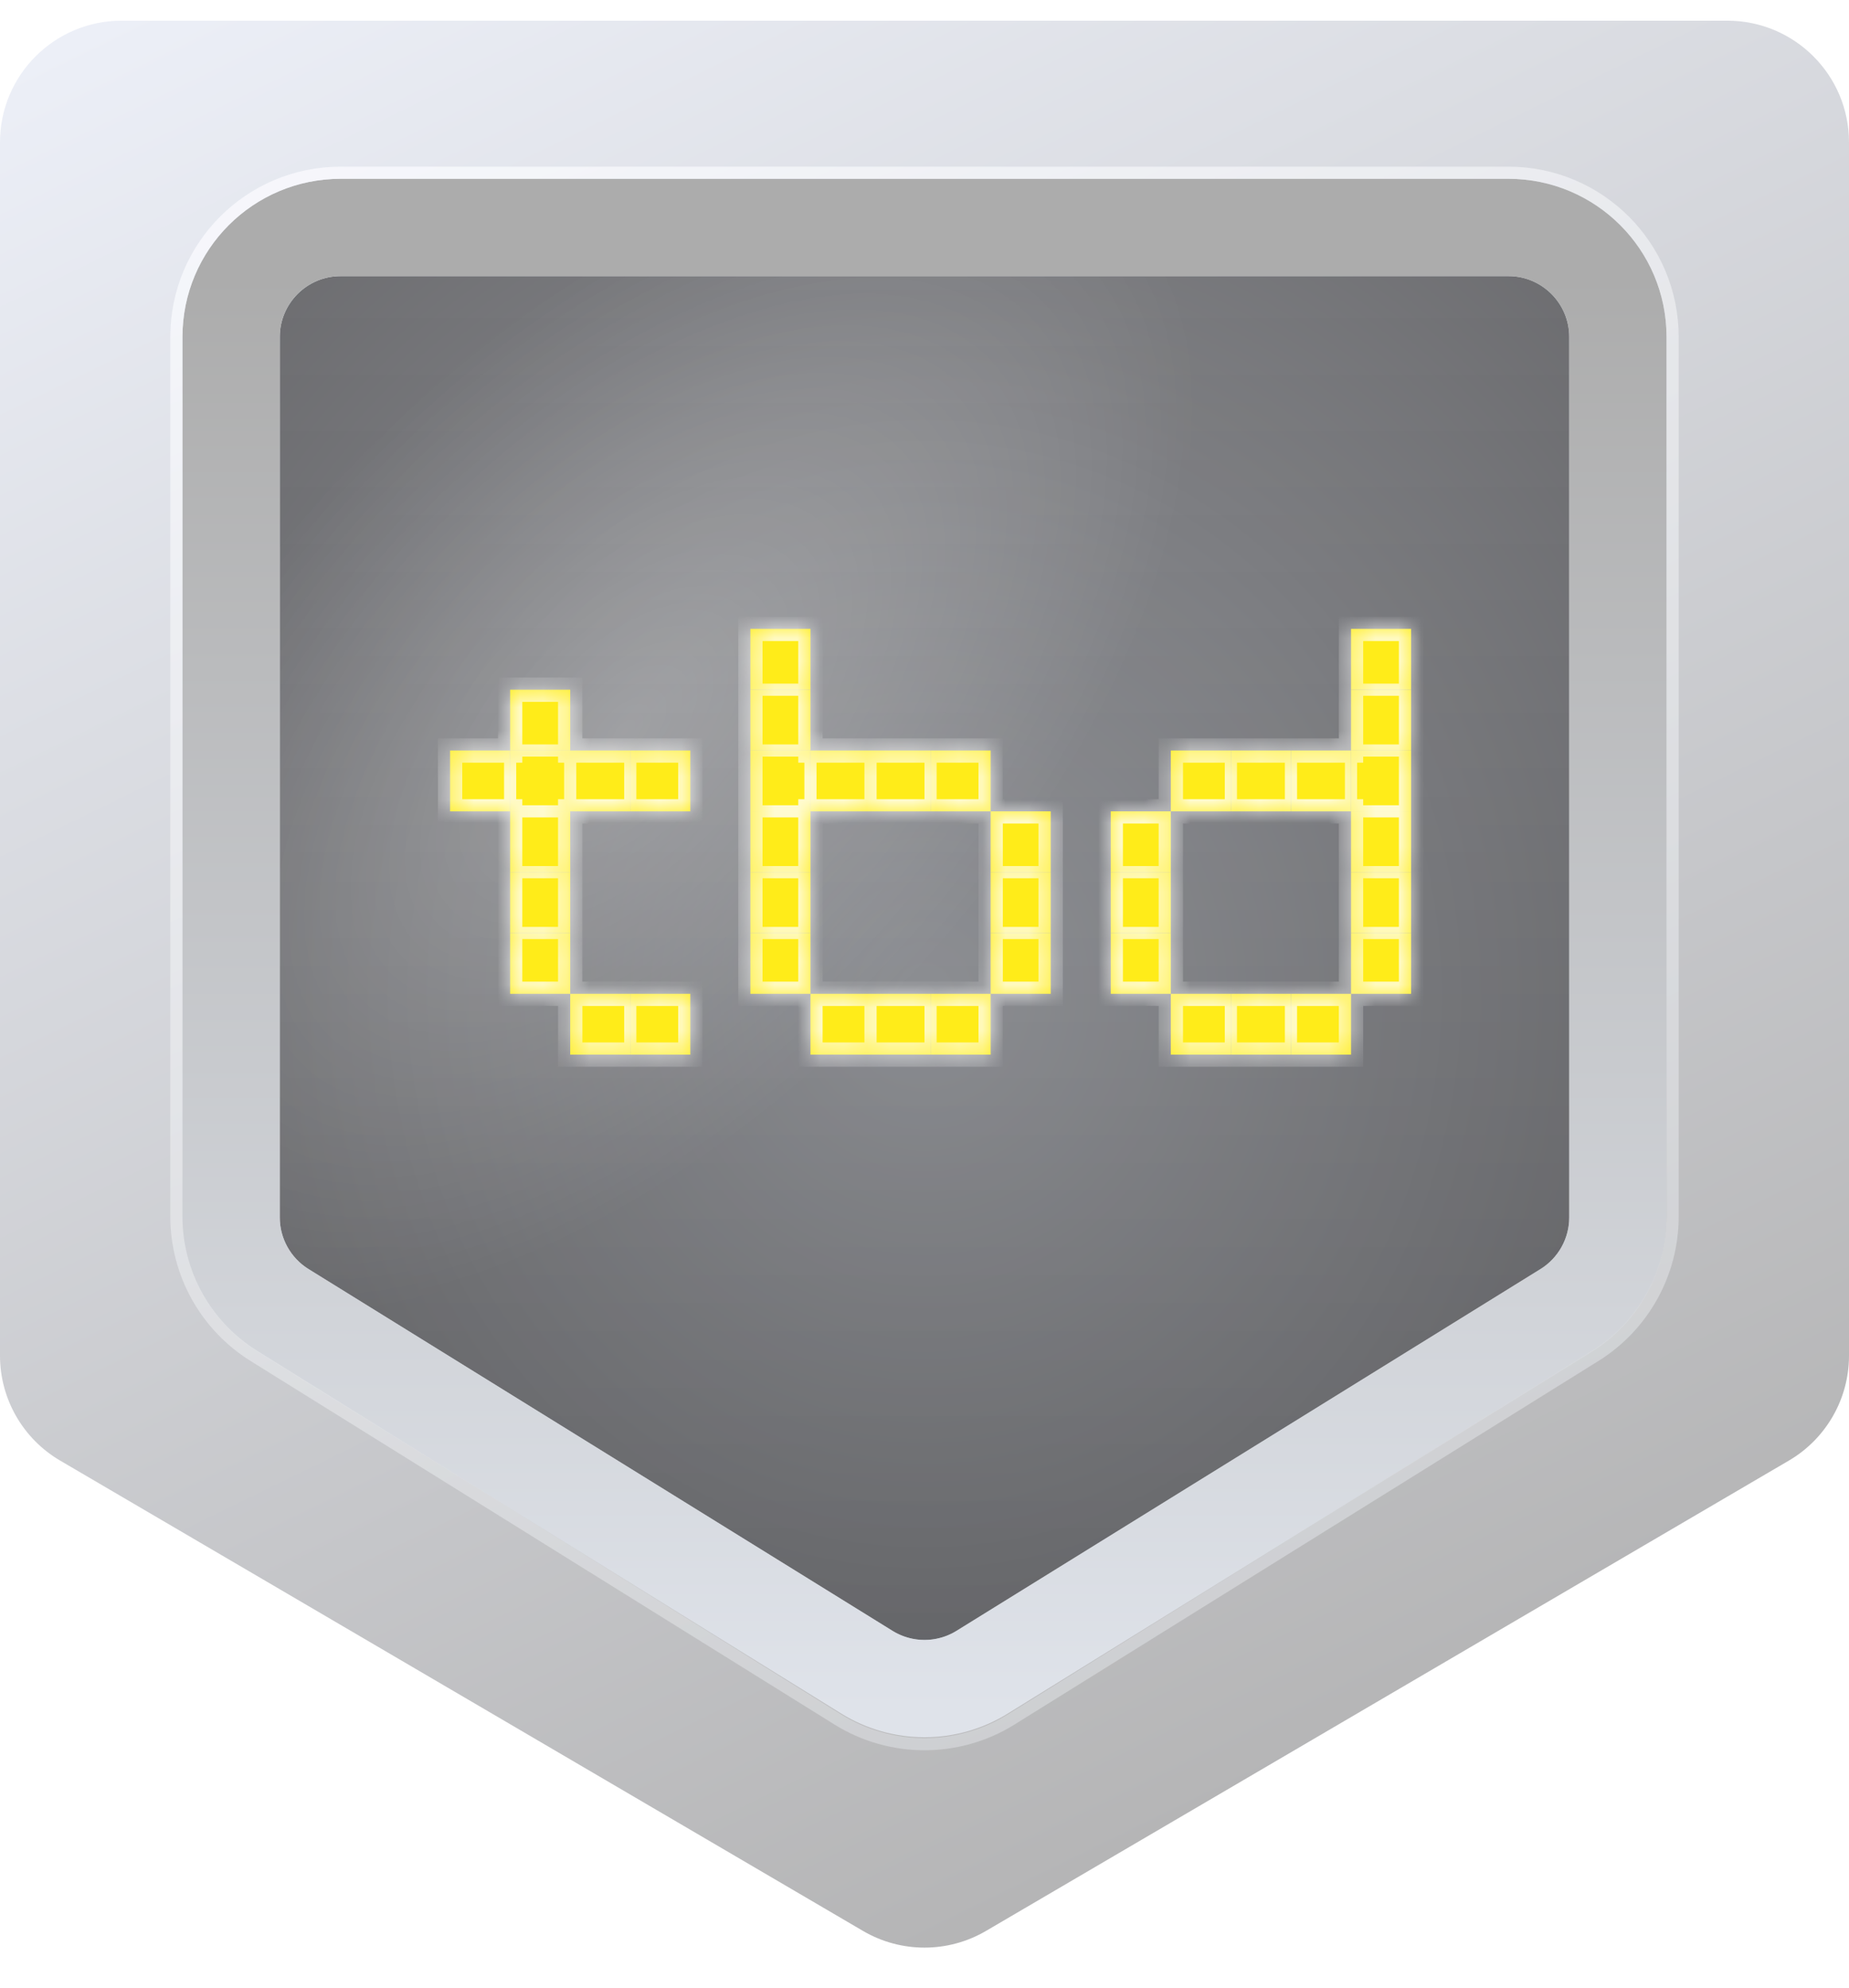 <svg width="80" height="86" viewBox="0 0 80 86" fill="none" xmlns="http://www.w3.org/2000/svg">
<g clip-path="url(#clip0_240_203)">
<path d="M0 6.158C0 3.251 2.356 0.895 5.263 0.895H74.737C77.644 0.895 80 3.251 80 6.158V58.656C80 60.525 79.009 62.253 77.397 63.197L42.66 83.547C41.017 84.509 38.983 84.509 37.34 83.547L2.603 63.197C0.991 62.253 0 60.525 0 58.656V6.158Z" fill="url(#paint0_linear_240_203)"/>
<g filter="url(#filter0_i_240_203)">
<path d="M12.105 14.579C12.105 13.126 13.284 11.947 14.737 11.947H65.263C66.717 11.947 67.895 13.126 67.895 14.579V52.674C67.895 53.585 67.424 54.431 66.649 54.911L41.386 70.562C40.537 71.088 39.463 71.088 38.614 70.562L13.351 54.911C12.577 54.431 12.105 53.585 12.105 52.674V14.579Z" fill="url(#paint1_radial_240_203)"/>
<path d="M12.105 14.579C12.105 13.126 13.284 11.947 14.737 11.947H65.263C66.717 11.947 67.895 13.126 67.895 14.579V52.674C67.895 53.585 67.424 54.431 66.649 54.911L41.386 70.562C40.537 71.088 39.463 71.088 38.614 70.562L13.351 54.911C12.577 54.431 12.105 53.585 12.105 52.674V14.579Z" fill="url(#paint2_radial_240_203)" fill-opacity="0.29"/>
<path d="M12.105 14.579C12.105 13.126 13.284 11.947 14.737 11.947H65.263C66.717 11.947 67.895 13.126 67.895 14.579V52.674C67.895 53.585 67.424 54.431 66.649 54.911L41.386 70.562C40.537 71.088 39.463 71.088 38.614 70.562L13.351 54.911C12.577 54.431 12.105 53.585 12.105 52.674V14.579Z" fill="url(#paint3_linear_240_203)" fill-opacity="0.2"/>
</g>
<path d="M65.263 9.842H14.737C12.121 9.842 10 11.963 10 14.579V52.674C10 54.314 10.848 55.837 12.242 56.701L37.506 72.352C39.034 73.299 40.967 73.299 42.495 72.352L67.758 56.701C69.152 55.837 70 54.314 70 52.674V14.579C70 11.963 67.879 9.842 65.263 9.842Z" stroke="url(#paint4_linear_240_203)" stroke-width="4.211"/>
<path opacity="0.74" d="M65.263 7.474H14.737C10.812 7.474 7.631 10.655 7.631 14.579V52.632C7.631 55.086 8.898 57.367 10.981 58.664L36.244 74.393C38.543 75.824 41.456 75.824 43.755 74.393L69.018 58.664C71.102 57.367 72.368 55.086 72.368 52.632V14.579C72.368 10.655 69.187 7.474 65.263 7.474Z" stroke="url(#paint5_linear_240_203)" stroke-width="0.526"/>
<g filter="url(#filter1_d_240_203)">
<mask id="path-5-inside-1_240_203" fill="white">
<path d="M24.671 27.737H22.072V30.368H24.671V27.737Z"/>
<path d="M35.066 27.737H32.467V30.368H35.066V27.737Z"/>
<path d="M58.454 27.737H61.053V30.368H58.454V27.737Z"/>
<path d="M35.066 25.105H32.467V27.737H35.066V25.105Z"/>
<path d="M58.454 25.105H61.053V27.737H58.454V25.105Z"/>
<path d="M24.671 30.368H22.072V33H24.671V30.368Z"/>
<path d="M35.066 30.368H32.467V33H35.066V30.368Z"/>
<path d="M58.454 30.368H61.053V33H58.454V30.368Z"/>
<path d="M24.671 33H22.072V35.632H24.671V33Z"/>
<path d="M35.066 33H32.467V35.632H35.066V33Z"/>
<path d="M58.454 33H61.053V35.632H58.454V33Z"/>
<path d="M45.461 33H42.862V35.632H45.461V33Z"/>
<path d="M48.059 33H50.658V35.632H48.059V33Z"/>
<path d="M24.671 35.632H22.072V38.263H24.671V35.632Z"/>
<path d="M35.066 35.632H32.467V38.263H35.066V35.632Z"/>
<path d="M58.454 35.632H61.053V38.263H58.454V35.632Z"/>
<path d="M45.461 35.632H42.862V38.263H45.461V35.632Z"/>
<path d="M48.059 35.632H50.658V38.263H48.059V35.632Z"/>
<path d="M24.671 38.263H22.072V40.895H24.671V38.263Z"/>
<path d="M35.066 38.263H32.467V40.895H35.066V38.263Z"/>
<path d="M58.454 38.263H61.053V40.895H58.454V38.263Z"/>
<path d="M45.461 38.263H42.862V40.895H45.461V38.263Z"/>
<path d="M48.059 38.263H50.658V40.895H48.059V38.263Z"/>
<path d="M27.27 40.895L24.671 40.895L24.671 43.526H27.27V40.895Z"/>
<path d="M37.664 40.895L35.066 40.895L35.066 43.526H37.664V40.895Z"/>
<path d="M55.855 40.895L58.454 40.895V43.526H55.855V40.895Z"/>
<path d="M37.664 30.368L35.066 30.368V33H37.664V30.368Z"/>
<path d="M55.855 30.368L58.454 30.368V33H55.855V30.368Z"/>
<path d="M29.868 40.895H27.27V43.526H29.868V40.895Z"/>
<path d="M40.263 40.895H37.664V43.526H40.263V40.895Z"/>
<path d="M53.257 40.895H55.855V43.526H53.257V40.895Z"/>
<path d="M40.263 30.368H37.664V33H40.263V30.368Z"/>
<path d="M53.257 30.368H55.855V33H53.257V30.368Z"/>
<path d="M42.862 40.895L40.263 40.895V43.526H42.862V40.895Z"/>
<path d="M50.658 40.895L53.257 40.895V43.526H50.658L50.658 40.895Z"/>
<path d="M42.862 30.368H40.263V33L42.862 33V30.368Z"/>
<path d="M50.658 30.368H53.257V33L50.658 33L50.658 30.368Z"/>
<path d="M27.27 30.368L24.671 30.368V33H27.27V30.368Z"/>
<path d="M29.868 30.368H27.27V33H29.868V30.368Z"/>
<path d="M22.072 30.368L19.474 30.368V33H22.072V30.368Z"/>
</mask>
<path d="M24.671 27.737H22.072V30.368H24.671V27.737Z" fill="#FFEC19"/>
<path d="M35.066 27.737H32.467V30.368H35.066V27.737Z" fill="#FFEC19"/>
<path d="M58.454 27.737H61.053V30.368H58.454V27.737Z" fill="#FFEC19"/>
<path d="M35.066 25.105H32.467V27.737H35.066V25.105Z" fill="#FFEC19"/>
<path d="M58.454 25.105H61.053V27.737H58.454V25.105Z" fill="#FFEC19"/>
<path d="M24.671 30.368H22.072V33H24.671V30.368Z" fill="#FFEC19"/>
<path d="M35.066 30.368H32.467V33H35.066V30.368Z" fill="#FFEC19"/>
<path d="M58.454 30.368H61.053V33H58.454V30.368Z" fill="#FFEC19"/>
<path d="M24.671 33H22.072V35.632H24.671V33Z" fill="#FFEC19"/>
<path d="M35.066 33H32.467V35.632H35.066V33Z" fill="#FFEC19"/>
<path d="M58.454 33H61.053V35.632H58.454V33Z" fill="#FFEC19"/>
<path d="M45.461 33H42.862V35.632H45.461V33Z" fill="#FFEC19"/>
<path d="M48.059 33H50.658V35.632H48.059V33Z" fill="#FFEC19"/>
<path d="M24.671 35.632H22.072V38.263H24.671V35.632Z" fill="#FFEC19"/>
<path d="M35.066 35.632H32.467V38.263H35.066V35.632Z" fill="#FFEC19"/>
<path d="M58.454 35.632H61.053V38.263H58.454V35.632Z" fill="#FFEC19"/>
<path d="M45.461 35.632H42.862V38.263H45.461V35.632Z" fill="#FFEC19"/>
<path d="M48.059 35.632H50.658V38.263H48.059V35.632Z" fill="#FFEC19"/>
<path d="M24.671 38.263H22.072V40.895H24.671V38.263Z" fill="#FFEC19"/>
<path d="M35.066 38.263H32.467V40.895H35.066V38.263Z" fill="#FFEC19"/>
<path d="M58.454 38.263H61.053V40.895H58.454V38.263Z" fill="#FFEC19"/>
<path d="M45.461 38.263H42.862V40.895H45.461V38.263Z" fill="#FFEC19"/>
<path d="M48.059 38.263H50.658V40.895H48.059V38.263Z" fill="#FFEC19"/>
<path d="M27.27 40.895L24.671 40.895L24.671 43.526H27.27V40.895Z" fill="#FFEC19"/>
<path d="M37.664 40.895L35.066 40.895L35.066 43.526H37.664V40.895Z" fill="#FFEC19"/>
<path d="M55.855 40.895L58.454 40.895V43.526H55.855V40.895Z" fill="#FFEC19"/>
<path d="M37.664 30.368L35.066 30.368V33H37.664V30.368Z" fill="#FFEC19"/>
<path d="M55.855 30.368L58.454 30.368V33H55.855V30.368Z" fill="#FFEC19"/>
<path d="M29.868 40.895H27.27V43.526H29.868V40.895Z" fill="#FFEC19"/>
<path d="M40.263 40.895H37.664V43.526H40.263V40.895Z" fill="#FFEC19"/>
<path d="M53.257 40.895H55.855V43.526H53.257V40.895Z" fill="#FFEC19"/>
<path d="M40.263 30.368H37.664V33H40.263V30.368Z" fill="#FFEC19"/>
<path d="M53.257 30.368H55.855V33H53.257V30.368Z" fill="#FFEC19"/>
<path d="M42.862 40.895L40.263 40.895V43.526H42.862V40.895Z" fill="#FFEC19"/>
<path d="M50.658 40.895L53.257 40.895V43.526H50.658L50.658 40.895Z" fill="#FFEC19"/>
<path d="M42.862 30.368H40.263V33L42.862 33V30.368Z" fill="#FFEC19"/>
<path d="M50.658 30.368H53.257V33L50.658 33L50.658 30.368Z" fill="#FFEC19"/>
<path d="M27.27 30.368L24.671 30.368V33H27.27V30.368Z" fill="#FFEC19"/>
<path d="M29.868 30.368H27.27V33H29.868V30.368Z" fill="#FFEC19"/>
<path d="M22.072 30.368L19.474 30.368V33H22.072V30.368Z" fill="#FFEC19"/>
<path d="M24.671 30.368H24.934V30.105H24.671V30.368ZM22.072 30.368V30.105H21.809V30.368H22.072ZM35.066 30.368H35.329V30.105H35.066V30.368ZM58.454 30.368V30.105H58.191V30.368H58.454ZM24.671 33V33.263H24.934V33H24.671ZM22.072 33H21.809V33.263H22.072V33ZM35.066 33V33.263H35.329V33H35.066ZM58.454 33H58.191V33.263H58.454V33ZM24.671 30.105H22.072V30.631H24.671V30.105ZM32.467 28H35.066V27.474H32.467V28ZM35.066 30.105H32.467V30.631H35.066V30.105ZM61.053 27.474H58.454V28H61.053V27.474ZM58.454 30.631H61.053V30.105H58.454V30.631ZM24.408 30.368V33H24.934V30.368H24.408ZM24.671 32.737H22.072V33.263H24.671V32.737ZM22.335 33V30.368H21.809V33H22.335ZM34.803 30.368V33H35.329V30.368H34.803ZM35.066 32.737H32.467V33.263H35.066V32.737ZM58.191 30.368V33H58.717V30.368H58.191ZM58.454 33.263H61.053V32.737H58.454V33.263ZM24.671 35.368H22.072V35.895H24.671V35.368ZM35.066 35.368H32.467V35.895H35.066V35.368ZM58.454 35.895H61.053V35.368H58.454V35.895ZM45.461 35.368H42.862V35.895H45.461V35.368ZM48.059 35.895H50.658V35.368H48.059V35.895ZM24.671 38H22.072V38.526H24.671V38ZM35.066 38H32.467V38.526H35.066V38ZM58.454 38.526H61.053V38H58.454V38.526ZM45.461 38H42.862V38.526H45.461V38ZM48.059 38.526H50.658V38H48.059V38.526ZM27.006 40.895V43.526H27.533V40.895H27.006ZM37.401 40.895V43.526H37.928V40.895H37.401ZM55.592 40.895V43.526H56.118V40.895H55.592ZM37.401 30.368V33H37.928V30.368H37.401ZM55.592 30.368V33H56.118V30.368H55.592ZM40 40.895V43.526H40.526V40.895H40ZM52.993 40.895V43.526H53.52V40.895H52.993ZM40 30.368V33H40.526V30.368H40ZM52.993 30.368V33H53.52V30.368H52.993ZM27.006 30.368V33H27.533V30.368H27.006ZM22.072 27.737V27.21H21.546V27.737H22.072ZM24.671 27.737H25.197V27.21H24.671V27.737ZM24.671 30.368H24.145V30.895L24.671 30.895L24.671 30.368ZM22.072 30.368L22.072 30.895L22.599 30.895V30.368H22.072ZM35.066 30.368H34.539V30.895L35.066 30.895L35.066 30.368ZM58.454 30.368L58.454 30.895L58.98 30.895V30.368H58.454ZM32.467 25.105V24.579H31.941V25.105H32.467ZM35.066 25.105H35.592V24.579H35.066V25.105ZM61.053 25.105H61.579V24.579H61.053V25.105ZM58.454 25.105V24.579H57.928V25.105H58.454ZM24.671 33V32.474H24.145V33H24.671ZM22.072 33H22.599V32.474H22.072V33ZM35.066 33V32.474H34.539V33H35.066ZM58.454 33H58.98V32.474H58.454V33ZM45.461 33H45.987V32.474H45.461V33ZM48.059 33V32.474H47.533V33H48.059ZM22.072 40.895H21.546V41.421H22.072V40.895ZM32.467 40.895H31.941V41.421H32.467V40.895ZM61.053 40.895V41.421H61.579V40.895H61.053ZM45.461 40.895V41.421H45.987V40.895H45.461ZM48.059 40.895H47.533V41.421H48.059V40.895ZM27.27 40.895L27.27 40.368L27.27 40.368L27.27 40.895ZM24.671 43.526L24.145 43.526L24.145 44.053H24.671V43.526ZM37.664 40.895L37.664 40.368L37.664 40.368L37.664 40.895ZM35.066 43.526L34.539 43.526L34.539 44.053H35.066V43.526ZM55.855 40.895L55.855 40.368H55.855V40.895ZM58.454 43.526V44.053H58.98V43.526H58.454ZM37.664 30.368L37.664 29.842L37.664 29.842L37.664 30.368ZM55.855 30.368L55.855 29.842H55.855V30.368ZM29.868 40.895H30.395V40.368H29.868V40.895ZM29.868 43.526V44.053H30.395V43.526H29.868ZM40.263 40.895L40.263 40.368H40.263V40.895ZM53.257 40.895L53.257 40.368L53.257 40.368L53.257 40.895ZM40.263 33L40.263 32.474H40.263V33ZM53.257 33L53.257 32.474L53.257 32.474L53.257 33ZM42.862 43.526V44.053H43.388V43.526H42.862ZM50.658 43.526L50.132 43.526L50.132 44.053H50.658V43.526ZM42.862 30.368H43.388V29.842H42.862V30.368ZM50.658 30.368V29.842H50.132L50.132 30.368L50.658 30.368ZM27.27 30.368L27.27 29.842L27.27 29.842L27.27 30.368ZM29.868 30.368H30.395V29.842H29.868V30.368ZM29.868 33V33.526H30.395V33H29.868ZM19.474 30.368L19.474 29.842L18.947 29.842V30.368H19.474ZM19.474 33H18.947V33.526H19.474V33ZM22.072 28.263H24.671V27.21H22.072V28.263ZM24.145 27.737V30.368H25.197V27.737H24.145ZM22.599 30.368V27.737H21.546V30.368H22.599ZM34.539 27.737V30.368H35.592V27.737H34.539ZM32.993 30.368V27.737H31.941V30.368H32.993ZM57.928 27.737V30.368H58.98V27.737H57.928ZM61.579 30.368V27.737H60.526V30.368H61.579ZM32.467 25.632H35.066V24.579H32.467V25.632ZM34.539 25.105V27.737H35.592V25.105H34.539ZM32.993 27.737V25.105H31.941V27.737H32.993ZM61.053 24.579H58.454V25.632H61.053V24.579ZM57.928 25.105V27.737H58.98V25.105H57.928ZM61.579 27.737V25.105H60.526V27.737H61.579ZM32.993 33V30.368H31.941V33H32.993ZM61.579 33V30.368H60.526V33H61.579ZM24.145 33V35.632H25.197V33H24.145ZM22.599 35.632V33H21.546V35.632H22.599ZM34.539 33V35.632H35.592V33H34.539ZM32.993 35.632V33H31.941V35.632H32.993ZM57.928 33V35.632H58.98V33H57.928ZM61.579 35.632V33H60.526V35.632H61.579ZM42.862 33.526H45.461V32.474H42.862V33.526ZM44.934 33V35.632H45.987V33H44.934ZM43.388 35.632V33H42.336V35.632H43.388ZM50.658 32.474H48.059V33.526H50.658V32.474ZM47.533 33V35.632H48.586V33H47.533ZM51.184 35.632V33H50.132V35.632H51.184ZM24.145 35.632V38.263H25.197V35.632H24.145ZM22.599 38.263V35.632H21.546V38.263H22.599ZM34.539 35.632V38.263H35.592V35.632H34.539ZM32.993 38.263V35.632H31.941V38.263H32.993ZM57.928 35.632V38.263H58.98V35.632H57.928ZM61.579 38.263V35.632H60.526V38.263H61.579ZM44.934 35.632V38.263H45.987V35.632H44.934ZM43.388 38.263V35.632H42.336V38.263H43.388ZM47.533 35.632V38.263H48.586V35.632H47.533ZM51.184 38.263V35.632H50.132V38.263H51.184ZM24.145 38.263V40.895H25.197V38.263H24.145ZM24.671 40.368H22.072V41.421H24.671V40.368ZM22.599 40.895V38.263H21.546V40.895H22.599ZM34.539 38.263V40.895H35.592V38.263H34.539ZM35.066 40.368H32.467V41.421H35.066V40.368ZM32.993 40.895V38.263H31.941V40.895H32.993ZM57.928 38.263V40.895H58.98V38.263H57.928ZM58.454 41.421H61.053V40.368H58.454V41.421ZM61.579 40.895V38.263H60.526V40.895H61.579ZM44.934 38.263V40.895H45.987V38.263H44.934ZM45.461 40.368H42.862V41.421H45.461V40.368ZM43.388 40.895V38.263H42.336V40.895H43.388ZM47.533 38.263V40.895H48.586V38.263H47.533ZM48.059 41.421H50.658V40.368H48.059V41.421ZM51.184 40.895V38.263H50.132V40.895H51.184ZM24.671 41.421L27.27 41.421L27.27 40.368L24.671 40.368L24.671 41.421ZM27.27 43H24.671V44.053H27.27V43ZM25.197 43.526L25.197 40.895L24.145 40.895L24.145 43.526L25.197 43.526ZM35.066 41.421L37.664 41.421L37.664 40.368L35.066 40.368L35.066 41.421ZM37.664 43H35.066V44.053H37.664V43ZM35.592 43.526L35.592 40.895L34.539 40.895L34.539 43.526L35.592 43.526ZM58.454 40.368L55.855 40.368L55.855 41.421L58.454 41.421L58.454 40.368ZM55.855 44.053H58.454V43H55.855V44.053ZM58.98 43.526V40.895H57.928V43.526H58.98ZM35.066 30.895L37.664 30.895L37.664 29.842L35.066 29.842L35.066 30.895ZM37.664 32.474H35.066V33.526H37.664V32.474ZM58.454 29.842L55.855 29.842L55.855 30.895L58.454 30.895L58.454 29.842ZM55.855 33.526H58.454V32.474H55.855V33.526ZM27.27 41.421H29.868V40.368H27.27V41.421ZM29.342 40.895V43.526H30.395V40.895H29.342ZM29.868 43H27.27V44.053H29.868V43ZM37.664 41.421H40.263V40.368H37.664V41.421ZM40.263 43H37.664V44.053H40.263V43ZM55.855 40.368H53.257V41.421H55.855V40.368ZM53.257 44.053H55.855V43H53.257V44.053ZM37.664 30.895H40.263V29.842H37.664V30.895ZM40.263 32.474H37.664V33.526H40.263V32.474ZM55.855 29.842H53.257V30.895H55.855V29.842ZM53.257 33.526H55.855V32.474H53.257V33.526ZM40.263 41.421L42.862 41.421L42.862 40.368L40.263 40.368L40.263 41.421ZM42.336 40.895V43.526H43.388V40.895H42.336ZM42.862 43H40.263V44.053H42.862V43ZM53.257 40.368L50.658 40.368L50.658 41.421L53.257 41.421L53.257 40.368ZM50.132 40.895L50.132 43.526L51.184 43.526L51.184 40.895L50.132 40.895ZM50.658 44.053H53.257V43H50.658V44.053ZM40.263 30.895H42.862V29.842H40.263V30.895ZM42.336 30.368V33H43.388V30.368H42.336ZM42.862 32.474L40.263 32.474L40.263 33.526L42.862 33.526L42.862 32.474ZM53.257 29.842H50.658V30.895H53.257V29.842ZM50.132 30.368L50.132 33L51.184 33L51.184 30.368L50.132 30.368ZM50.658 33.526L53.257 33.526L53.257 32.474L50.658 32.474L50.658 33.526ZM24.671 30.895L27.27 30.895L27.27 29.842L24.671 29.842L24.671 30.895ZM27.27 32.474H24.671V33.526H27.27V32.474ZM27.27 30.895H29.868V29.842H27.27V30.895ZM29.342 30.368V33H30.395V30.368H29.342ZM29.868 32.474H27.27V33.526H29.868V32.474ZM19.474 30.895L22.072 30.895L22.072 29.842L19.474 29.842L19.474 30.895ZM22.072 32.474H19.474V33.526H22.072V32.474ZM20 33V30.368H18.947V33H20Z" fill="white" fill-opacity="0.8" mask="url(#path-5-inside-1_240_203)"/>
</g>
</g>
<defs>
<filter id="filter0_i_240_203" x="7.895" y="7.737" width="64.21" height="67.431" filterUnits="userSpaceOnUse" color-interpolation-filters="sRGB">
<feFlood flood-opacity="0" result="BackgroundImageFix"/>
<feBlend mode="normal" in="SourceGraphic" in2="BackgroundImageFix" result="shape"/>
<feColorMatrix in="SourceAlpha" type="matrix" values="0 0 0 0 0 0 0 0 0 0 0 0 0 0 0 0 0 0 127 0" result="hardAlpha"/>
<feOffset/>
<feGaussianBlur stdDeviation="11.842"/>
<feComposite in2="hardAlpha" operator="arithmetic" k2="-1" k3="1"/>
<feColorMatrix type="matrix" values="0 0 0 0 0.236 0 0 0 0 0.238 0 0 0 0 0.246 0 0 0 1 0"/>
<feBlend mode="normal" in2="shape" result="effect1_innerShadow_240_203"/>
</filter>
<filter id="filter1_d_240_203" x="17.895" y="25.105" width="44.737" height="22.105" filterUnits="userSpaceOnUse" color-interpolation-filters="sRGB">
<feFlood flood-opacity="0" result="BackgroundImageFix"/>
<feColorMatrix in="SourceAlpha" type="matrix" values="0 0 0 0 0 0 0 0 0 0 0 0 0 0 0 0 0 0 127 0" result="hardAlpha"/>
<feOffset dy="2.105"/>
<feGaussianBlur stdDeviation="0.789"/>
<feComposite in2="hardAlpha" operator="out"/>
<feColorMatrix type="matrix" values="0 0 0 0 0 0 0 0 0 0 0 0 0 0 0 0 0 0 0.25 0"/>
<feBlend mode="normal" in2="BackgroundImageFix" result="effect1_dropShadow_240_203"/>
<feBlend mode="normal" in="SourceGraphic" in2="effect1_dropShadow_240_203" result="shape"/>
</filter>
<linearGradient id="paint0_linear_240_203" x1="4.737" y1="0.895" x2="44.474" y2="82.21" gradientUnits="userSpaceOnUse">
<stop stop-color="#ECEFF7"/>
<stop offset="1" stop-color="#B5B5B6"/>
</linearGradient>
<radialGradient id="paint1_radial_240_203" cx="0" cy="0" r="1" gradientUnits="userSpaceOnUse" gradientTransform="translate(40 43) rotate(90) scale(48.37 45.911)">
<stop stop-color="#9B9DA2"/>
<stop offset="1" stop-color="#67676A"/>
</radialGradient>
<radialGradient id="paint2_radial_240_203" cx="0" cy="0" r="1" gradientUnits="userSpaceOnUse" gradientTransform="translate(26.964 31.654) rotate(-45.741) scale(31.268 16.596)">
<stop stop-color="white"/>
<stop offset="1" stop-color="white" stop-opacity="0"/>
</radialGradient>
<linearGradient id="paint3_linear_240_203" x1="40" y1="11.947" x2="40" y2="74.053" gradientUnits="userSpaceOnUse">
<stop stop-opacity="0"/>
<stop offset="1"/>
</linearGradient>
<linearGradient id="paint4_linear_240_203" x1="40" y1="11.947" x2="40" y2="74.053" gradientUnits="userSpaceOnUse">
<stop stop-color="#ACACAC"/>
<stop offset="1" stop-color="#DFE3EA"/>
</linearGradient>
<linearGradient id="paint5_linear_240_203" x1="22.105" y1="5.368" x2="49.737" y2="75.368" gradientUnits="userSpaceOnUse">
<stop stop-color="#FBFCFF"/>
<stop offset="1" stop-color="#D4D6D9"/>
</linearGradient>
<clipPath id="clip0_240_203">
<rect width="80" height="84.21" fill="white" transform="translate(0 0.895)"/>
</clipPath>
</defs>
</svg>
